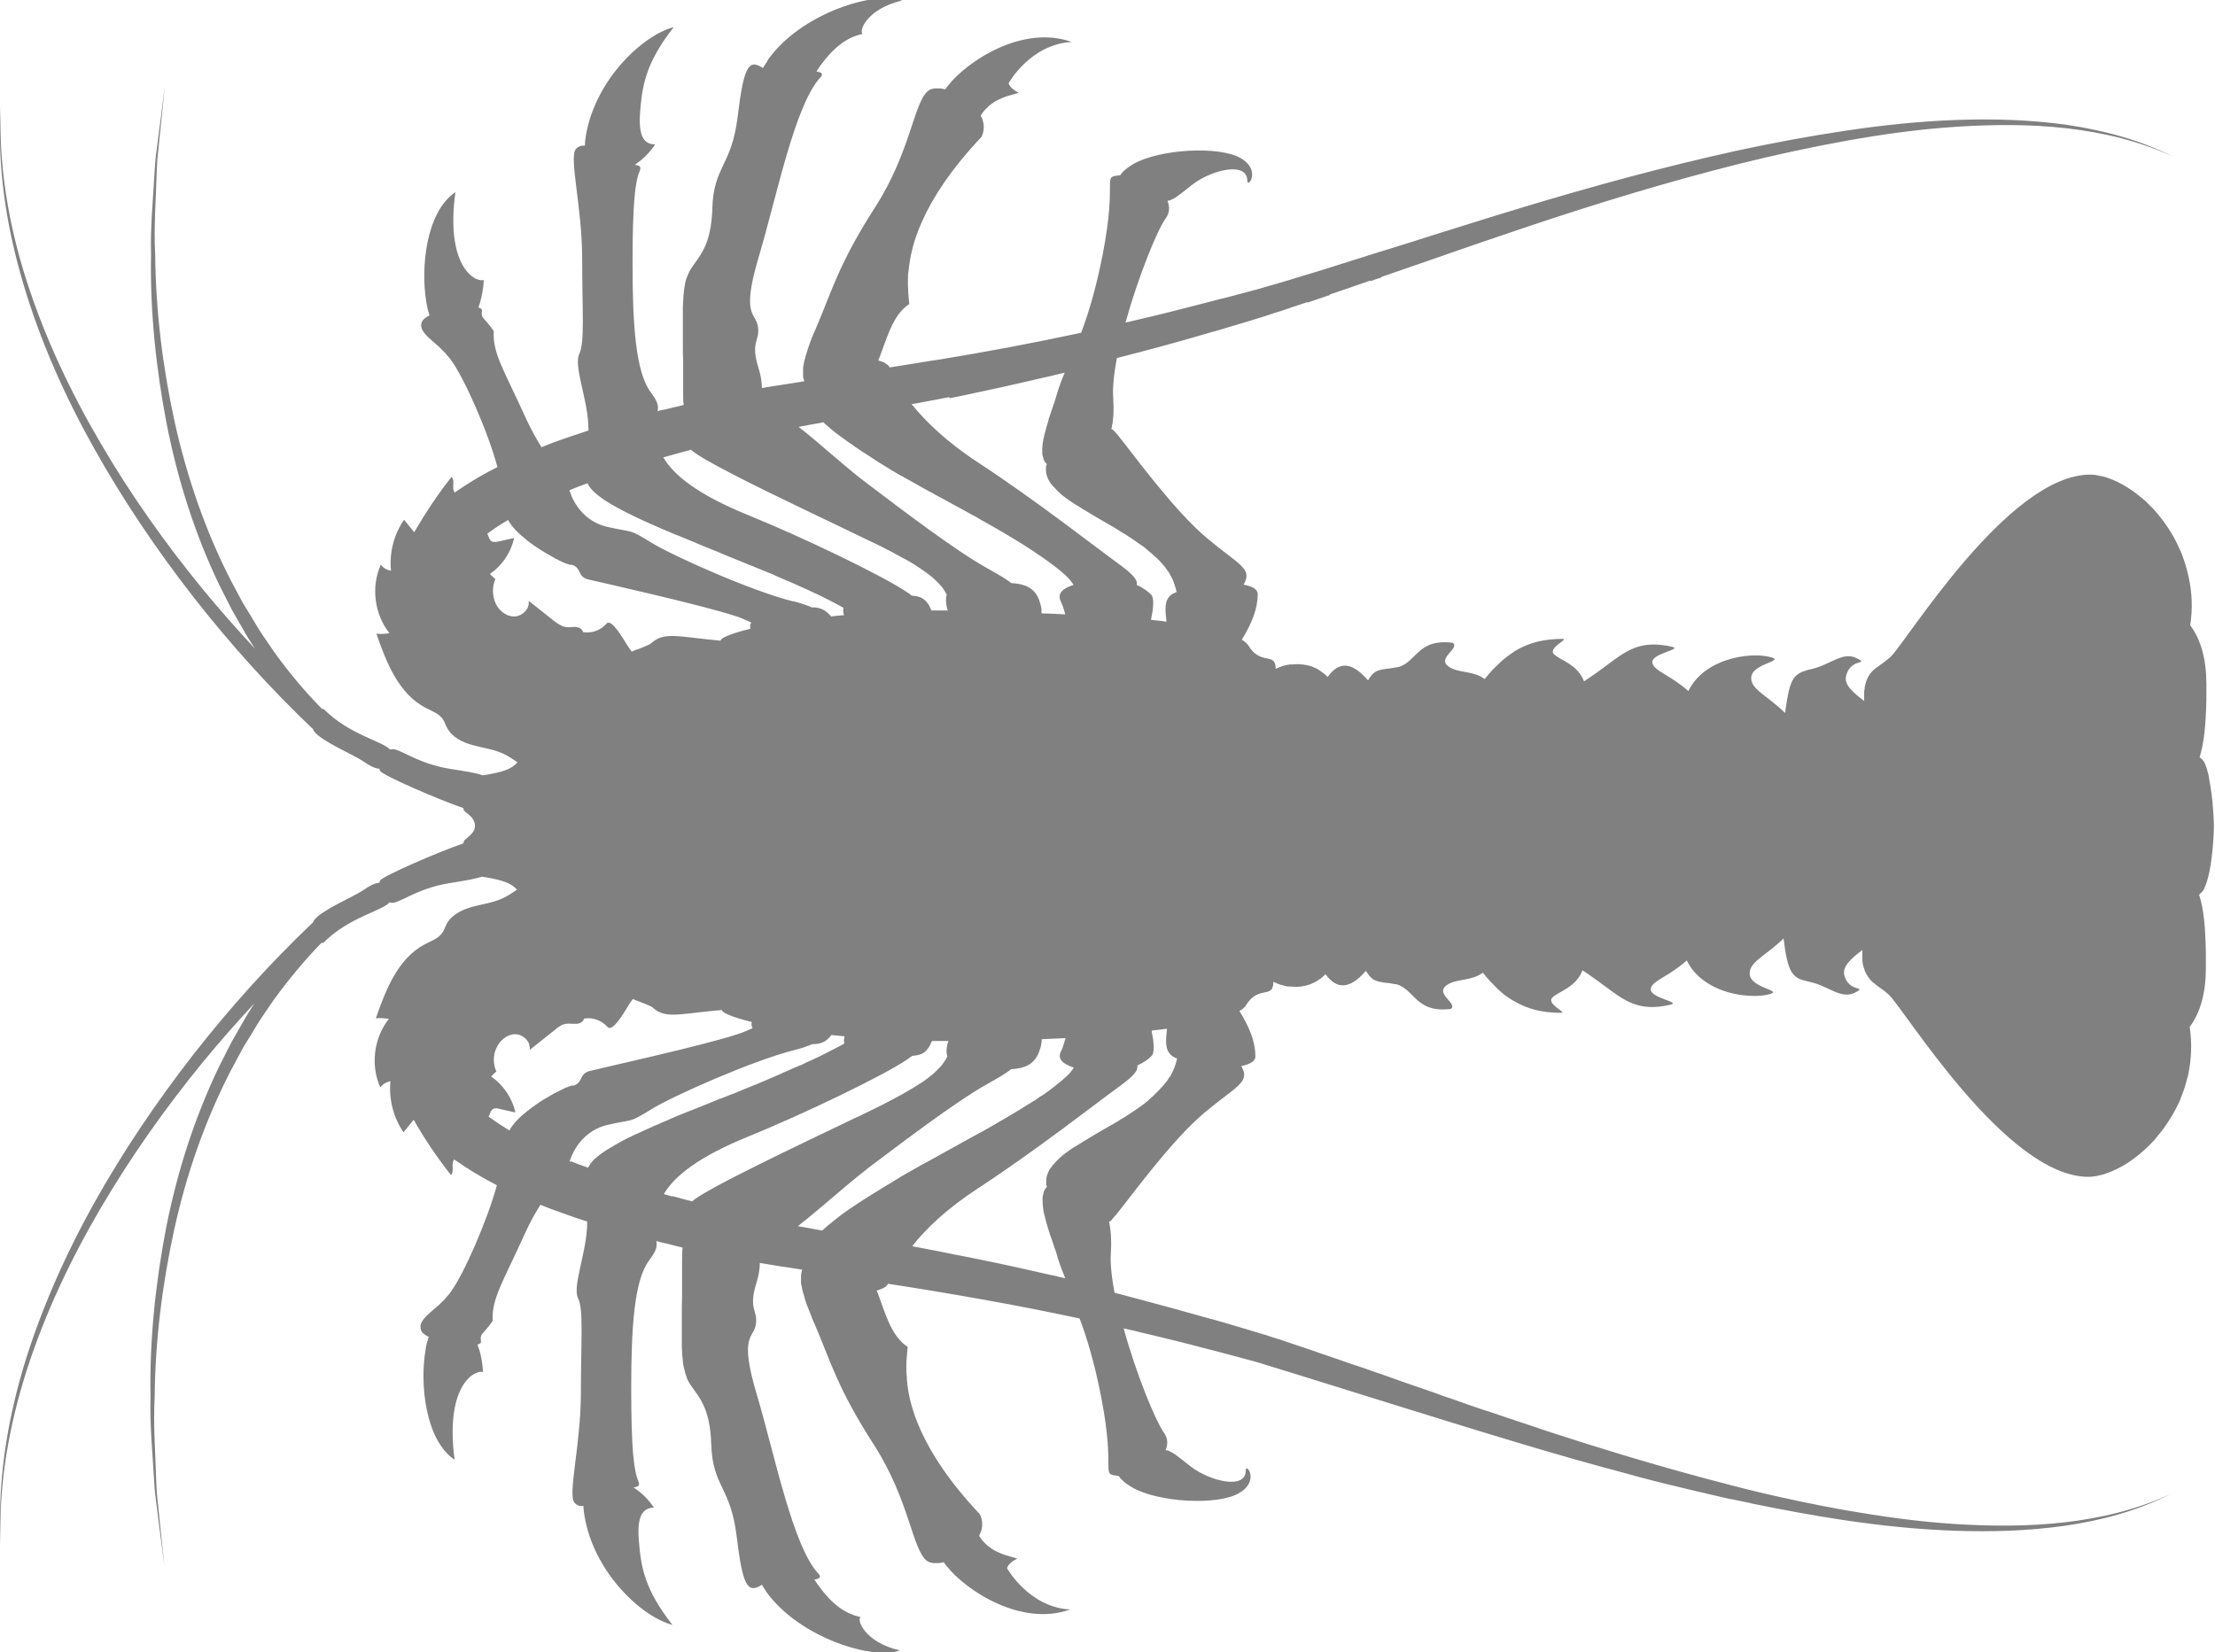 <?xml version="1.0" encoding="UTF-8"?>
<svg id="Layer_2" data-name="Layer 2" xmlns="http://www.w3.org/2000/svg" viewBox="0 0 84.92 63.35">
  <defs>
    <style>
      .cls-1 {
        fill: #808080;
      }
    </style>
  </defs>
  <g id="Layer_1-2" data-name="Layer 1">
    <path class="cls-1" d="M29.41,2.35s0,0,0,0c0,0,0,0,0,.01-.06,.08-.11,.17-.16,.25-.56-.38-.74-.02-.97,1.87-.23,1.89-.92,1.89-.97,3.5,0,.08,0,.15-.01,.22t0,0c-.09,1.41-.59,1.69-.88,2.23-.01,.03-.02,.06-.04,.09,0,0,0,0,0,0,0,.02-.02,.05-.03,.07-.02,.04-.03,.09-.05,.13-.01,.04-.02,.09-.03,.13-.01,.05-.02,.11-.03,.17,0,.05-.02,.1-.02,.16,0,.06-.02,.13-.02,.19,0,.06,0,.12-.01,.18,0,.07-.01,.15-.01,.22,0,.06,0,.13,0,.2,0,.08,0,.16,0,.25,0,.07,0,.15,0,.23,0,.09,0,.17,0,.27,0,.09,0,.19,0,.29,0,.08,0,.16,0,.25,0,.19,0,.38,.01,.58,0,.09,0,.19,0,.29h0c0,.15,0,.29,0,.43,0,.04,0,.08,0,.11,0,.02,0,.04,0,.06,0,.09,0,.17,0,.26,0,0,0,.01,0,.02,0,.18,0,.36,.02,.52-.12,.03-.25,.06-.37,.09-.11,.03-.23,.05-.34,.08h0s-.1,.02-.15,.03c-.05,.01-.09,.02-.14,.04,.04-.2,.02-.35-.27-.74-.57-.77-.69-2.6-.69-4.91s.1-3.15,.27-3.55c.08-.19,0-.22-.18-.25,.07-.05,.13-.1,.2-.15,0,0,0,0,0,0h0c.25-.2,.42-.4,.58-.63-.35-.01-.66-.19-.58-1.23,.08-1.03,.21-1.89,1.29-3.27-1.23,.32-3.13,2.13-3.4,4.38,0,0,0,0,0,0,0,0,0,.02,0,.02,0,.05,0,.1-.01,.15-.13-.02-.24,.02-.34,.12-.28,.31,.24,2.22,.24,4.23s.1,3.19-.11,3.63c-.22,.43,.28,1.65,.34,2.64,0,.06,0,.13,.01,.2,0,.03,0,.07,0,.1-.46,.15-.91,.3-1.37,.47-.15,.06-.29,.11-.43,.17-.19-.31-.39-.66-.58-1.07-.87-1.92-1.3-2.53-1.25-3.38-.36-.54-.5-.46-.45-.79,0-.06-.05-.09-.14-.12,.01-.03,.02-.06,.03-.09,.02-.05,.04-.1,.05-.16,0,0,0,0,0,0,.06-.22,.11-.49,.13-.8-.41,.09-1.47-.63-1.09-3.37-1.14,.76-1.33,2.93-1.12,4.18h0s0,.05,.01,.07c.01,.07,.03,.14,.04,.2,0,.03,.01,.05,.02,.08,.02,.06,.03,.11,.05,.16,0,0,0,.02,.01,.03-.13,.07-.23,.14-.28,.22-.04,.07-.05,.14-.04,.21h0s0,0,0,0c.03,.24,.32,.46,.65,.75,.03,.03,.06,.05,.08,.08,.02,.02,.04,.04,.06,.06,.05,.05,.1,.1,.15,.15,.01,.01,.02,.03,.03,.04,.05,.06,.11,.12,.16,.19,.52,.7,1.44,2.8,1.79,4.12-.22,.11-.43,.23-.65,.35,0,0,0,0,0,0h0c-.33,.19-.66,.4-.99,.63-.02-.04-.04-.09-.05-.14-.02-.16,.05-.35-.07-.46-.53,.67-1,1.38-1.43,2.12-.13-.16-.26-.32-.39-.48-.39,.57-.57,1.27-.5,1.96-.15-.03-.3-.11-.39-.24-.38,.85-.25,1.9,.33,2.63-.16,.03-.33,.04-.5,.02,.38,1.1,.85,2.3,1.88,2.84,.25,.13,.54,.23,.68,.46,.06,.09,.09,.2,.14,.29,.18,.37,.58,.57,.98,.68,.39,.11,.81,.16,1.18,.33,.19,.09,.37,.21,.55,.33-.21,.25-.53,.38-1.32,.5,0,0-.01,0-.02,0-.24-.09-.64-.15-1.27-.25-1.33-.22-1.97-.85-2.25-.74,0,0-.01,0-.02,.01,0,0-.01-.02-.02-.02-.3-.31-1.56-.57-2.51-1.52-.02-.02-.05-.03-.08-.02-.67-.68-1.28-1.41-1.84-2.19l-.45-.66c-.15-.22-.28-.45-.42-.68-.13-.23-.29-.45-.41-.69l-.38-.71c-.98-1.91-1.68-3.96-2.15-6.06-.46-2.1-.73-4.26-.75-6.42-.06-1.08,.03-2.16,.06-3.24l.02-.41c.01-.13,.29-2.83,.29-2.83l-.31,2.42c-.02,.13-.04,.27-.05,.4l-.03,.41c-.06,1.08-.17,2.16-.14,3.25-.04,2.17,.19,4.34,.6,6.48,.42,2.13,1.08,4.23,2.03,6.2l.37,.73c.12,.25,.27,.48,.4,.72,.14,.24,.27,.48,.42,.71l.17,.26c-.69-.74-1.36-1.5-2.01-2.29-1.44-1.76-2.76-3.62-3.91-5.59-1.15-1.96-2.13-4.03-2.83-6.2C.34,8.66-.06,6.38,.03,4.09c-.15,2.28,.21,4.58,.86,6.78,.65,2.2,1.59,4.31,2.71,6.31,1.12,2,2.41,3.91,3.82,5.72,1.4,1.79,2.93,3.49,4.58,5.06,.01,.03,.02,.05,.04,.08,.28,.39,1.52,.9,1.88,1.15,.23,.16,.44,.28,.63,.29,0,.03,.01,.06,.02,.08,.09,.17,2.26,1.11,3.2,1.43,0,.01,0,.02,0,.03,0,0,0,0,0,.01,0,.01,0,.03,.02,.04,0,0,0,.01,0,.01,.01,.01,.02,.03,.04,.04,.08,.08,.22,.16,.3,.29,0,0,0,0,0,0,.04,.07,.08,.15,.08,.25s-.03,.18-.08,.25h0c-.09,.13-.22,.22-.3,.29-.01,.01-.03,.03-.04,.04,0,0,0,.01,0,.02,0,.01-.01,.03-.02,.04,0,0,0,0,0,.01,0,.01,0,.02,0,.03-.94,.32-3.11,1.26-3.2,1.43-.01,.02-.02,.05-.02,.08-.19,.01-.4,.13-.63,.29-.36,.25-1.6,.76-1.88,1.15-.02,.02-.02,.05-.04,.08-1.65,1.57-3.18,3.27-4.58,5.06-1.41,1.81-2.7,3.72-3.82,5.72-1.11,2-2.05,4.11-2.71,6.31C.24,54.67-.11,56.97,.03,59.26c-.1-2.29,.31-4.57,1-6.73,.7-2.17,1.68-4.24,2.83-6.2,1.15-1.96,2.47-3.83,3.91-5.59,.64-.78,1.3-1.53,1.98-2.26l-.15,.24c-.15,.23-.28,.47-.42,.71-.13,.24-.28,.47-.4,.72l-.37,.73c-.95,1.97-1.62,4.07-2.04,6.2-.41,2.14-.64,4.31-.6,6.48-.03,1.09,.08,2.17,.14,3.25l.03,.41c.01,.13,.36,2.82,.36,2.82l-.25-2.42c-.01-.13-.03-.27-.04-.4l-.02-.41c-.03-1.08-.12-2.16-.06-3.24,.02-2.16,.29-4.32,.75-6.42,.46-2.1,1.17-4.15,2.15-6.06l.38-.71c.12-.24,.27-.46,.41-.69,.14-.23,.27-.46,.42-.68l.45-.66c.56-.77,1.17-1.51,1.83-2.19,.03,0,.07,0,.09-.02,.95-.95,2.22-1.21,2.51-1.52,0,0,.01-.02,.02-.02,0,0,.01,0,.02,.01,.28,.11,.92-.52,2.25-.74,.63-.1,1.02-.17,1.27-.25,0,0,.01,0,.02,0,.79,.13,1.11,.25,1.32,.5-.18,.12-.36,.24-.55,.33-.37,.17-.79,.22-1.18,.33-.39,.11-.8,.31-.98,.68-.05,.1-.08,.2-.14,.29-.15,.24-.44,.33-.68,.46-1.03,.54-1.5,1.74-1.88,2.84,.17-.02,.33,0,.5,.02-.58,.73-.71,1.78-.33,2.63,.1-.13,.24-.21,.39-.24-.07,.68,.11,1.39,.5,1.96,.13-.16,.26-.32,.39-.48,.42,.74,.9,1.45,1.43,2.12,.11-.11,.04-.3,.07-.46,0-.05,.03-.1,.05-.14,.54,.38,1.09,.71,1.64,.99-.36,1.33-1.27,3.43-1.79,4.12-.05,.07-.1,.13-.16,.19-.01,.01-.02,.03-.03,.04-.05,.05-.1,.11-.15,.15-.02,.02-.04,.04-.06,.06-.03,.03-.06,.06-.09,.08-.33,.29-.62,.51-.65,.75h0c0,.07,0,.13,.04,.21,.04,.08,.15,.15,.28,.22,0,0,0,.02-.01,.02-.02,.05-.03,.11-.05,.16,0,.03-.02,.05-.02,.08-.02,.06-.03,.13-.04,.2,0,.03-.01,.05-.01,.07,0,0,0,0,0,0-.21,1.24-.02,3.41,1.12,4.18-.37-2.74,.69-3.45,1.09-3.37-.02-.32-.07-.58-.13-.8,0,0,0,0,0,0-.02-.06-.04-.11-.06-.17,0-.03-.02-.06-.03-.08,.09-.02,.15-.06,.14-.12-.05-.33,.09-.26,.45-.79-.05-.84,.38-1.46,1.25-3.38,.19-.42,.39-.77,.58-1.07,.15,.06,.29,.12,.43,.17,.31,.11,.62,.22,.92,.33h0s0,0,0,0c.14,.05,.29,.09,.44,.14,0,.03,0,.07,0,.1,0,.07,0,.13-.01,.2-.06,1-.55,2.21-.34,2.64,.22,.43,.11,1.62,.11,3.63s-.52,3.92-.24,4.22c.1,.11,.21,.14,.34,.12,0,.05,0,.1,.01,.16,0,0,0,.02,0,.02,0,0,0,0,0,0,.27,2.25,2.17,4.06,3.4,4.38-1.08-1.38-1.21-2.23-1.29-3.27-.08-1.03,.23-1.21,.58-1.23-.2-.29-.42-.53-.78-.77,.18-.03,.26-.06,.18-.25-.17-.4-.27-1.24-.27-3.55s.11-4.15,.69-4.91c.29-.39,.31-.54,.27-.74,.05,.01,.09,.02,.14,.04,.18,.04,.36,.08,.54,.13h0s.1,.02,.15,.04h0c.06,.01,.12,.03,.18,.04-.02,.16-.02,.34-.02,.52,0,0,0,.01,0,.02,0,.09,0,.17,0,.26,0,.02,0,.04,0,.06,0,.04,0,.08,0,.12,0,.14,0,.27,0,.41h0c0,.11,0,.2,0,.29,0,.2,0,.4-.01,.58,0,.09,0,.17,0,.25,0,.1,0,.2,0,.29,0,.09,0,.18,0,.27,0,.08,0,.16,0,.23,0,.09,0,.17,0,.25,0,.07,0,.14,0,.2,0,.08,0,.15,.01,.22,0,.06,0,.12,.01,.18,0,.07,.02,.13,.02,.2,0,.05,.01,.11,.02,.16,.01,.06,.02,.11,.04,.17,.01,.04,.02,.09,.03,.13,.01,.05,.03,.09,.05,.14,0,.02,.02,.05,.02,.07,0,0,0,0,0,0,.01,.03,.02,.06,.04,.09,.29,.53,.79,.82,.88,2.23t0,0c0,.07,0,.15,.01,.22,.05,1.61,.74,1.61,.97,3.5,.23,1.89,.41,2.24,.97,1.87,.05,.09,.1,.17,.16,.25,0,0,0,0,0,.01,0,0,0,0,0,0,1.29,1.8,4.13,2.64,5.13,2.26-1.38-.32-1.67-1.21-1.5-1.28-.66-.13-1.17-.58-1.63-1.22h0c-.05-.07-.1-.15-.15-.22,.18-.02,.27-.08,.18-.2-1-1.02-1.7-4.6-2.39-6.91-.69-2.31-.11-2.12-.03-2.68,.08-.56-.3-.56,.02-1.58,.09-.29,.13-.54,.13-.77,.12,.02,.24,.04,.36,.06,.1,.02,.2,.03,.3,.05,0,0,0,0,0,0,.11,.02,.22,.04,.34,.05,0,0,0,0,0,0,.21,.03,.42,.07,.63,.1-.03,.07-.04,.14-.05,.22,0,0,0,0,0,0,0,.02,0,.04,0,.06,0,.04,0,.07,0,.11,0,.03,0,.06,0,.09,0,.04,0,.08,.02,.12,0,.03,.01,.06,.02,.1,0,.05,.02,.09,.03,.14,0,.03,.02,.06,.03,.1,.01,.05,.03,.1,.04,.15,.01,.03,.02,.07,.03,.1,.02,.05,.03,.1,.05,.15,.01,.03,.03,.07,.04,.1,.02,.05,.04,.1,.06,.15,.02,.04,.03,.08,.05,.13,.02,.04,.04,.09,.05,.13,.03,.08,.07,.17,.11,.25,.59,1.38,.87,2.45,2.25,4.59,1.38,2.14,1.48,4.03,2.04,4.47,.03,.02,.07,.04,.11,.06,.01,0,.03,0,.04,.01,.03,0,.06,.02,.1,.02,.02,0,.03,0,.05,0,.04,0,.08,0,.12,0,.01,0,.03,0,.04,0,.06,0,.11-.02,.17-.03,0,0,.01,0,.02,0h0s.07,.1,.11,.14h0c.72,.92,2.85,2.35,4.74,1.67-1.58-.08-2.42-1.58-2.42-1.58,0,0,.02-.19,.39-.37-.31-.11-.89-.18-1.32-.68-.05-.06-.1-.12-.14-.19,.01-.02,.02-.05,.03-.08,0-.02,.02-.04,.03-.06,0,0,0,0,0,0,.08-.22,.08-.45-.03-.69-1.17-1.24-1.86-2.31-2.27-3.22-.35-.77-.49-1.42-.53-1.94h0c0-.1-.01-.2-.02-.3h0c0-.1,0-.19,0-.27,0,0,0,0,0,0,0-.08,0-.16,.01-.23h0c.01-.18,.03-.34,.04-.46-.67-.43-.88-1.39-1.19-2.17,0,0,.02,0,.02,0,.04,0,.07-.02,.1-.03,.03-.01,.07-.02,.09-.03,.03-.02,.06-.04,.09-.05,.02-.01,.04-.02,.06-.04,.03-.03,.06-.07,.08-.1,2.46,.38,4.91,.81,7.34,1.33,.28,.74,.57,1.69,.83,3.02,.58,3-.07,2.93,.67,3.02,.07,.11,.2,.24,.42,.38,0,0,0,0,0,0h0s.05,.03,.08,.05c1.01,.59,3.29,.71,4.11,.23,.82-.47,.26-1.19,.26-.87,0,.75-1.35,.41-2.08-.13-.39-.3-.57-.46-.73-.55h0s-.01,0-.02-.01c-.02-.01-.05-.03-.07-.04-.01,0-.03-.01-.04-.02-.02,0-.04-.02-.07-.02-.02,0-.04,0-.06-.01,.09-.22,.09-.45-.06-.66-.33-.46-1.07-2.26-1.55-4.01,.23,.05,.45,.1,.68,.16h0c.18,.04,.37,.09,.55,.13,.6,.15,1.2,.29,1.79,.45,.68,.17,1.36,.36,2.04,.54,.01,0,.04,.01,.06,.02h0s.03,0,.04,.01c1.05,.31,7.41,2.32,10.04,3.1,.28,.08,.56,.17,.84,.25,0,0,0,0,0,0,0,0,0,0,0,0,.81,.24,1.62,.47,2.43,.69,0,0,0,0,0,0,.05,.01,.11,.03,.16,.04,0,0,0,0,0,0,.32,.09,.63,.17,.95,.26,0,0,0,0,0,0,.06,.02,.12,.03,.18,.05,0,0,0,0,0,0,.38,.1,.76,.2,1.14,.29,0,0,0,0,0,0,.06,.01,.11,.03,.17,.04,0,0,0,0,0,0,.39,.1,.78,.19,1.17,.28,0,0,0,0,0,0,.03,0,.05,.01,.08,.02,0,0,0,0,0,0,.32,.07,.64,.15,.95,.22,0,0,0,0,0,0,0,0,.02,0,.04,0,.03,0,.06,.01,.09,.02,.19,.04,.39,.08,.58,.12,.03,0,.05,.01,.07,.02h0c1.17,.24,2.35,.46,3.54,.64,1.41,.21,2.82,.36,4.24,.41,1.42,.05,2.85,.01,4.25-.19,1.4-.2,2.79-.57,4.06-1.22-1.28,.6-2.68,.93-4.08,1.09-1.4,.16-2.82,.15-4.22,.06-1.41-.09-2.81-.29-4.19-.53-1.11-.2-2.21-.43-3.31-.69h0c-.2-.05-.75-.18-1.11-.28-1.2-.31-2.39-.64-3.57-.99-.12-.04-.25-.07-.37-.11-.21-.06-.41-.13-.62-.19-.63-.19-1.26-.39-1.88-.59-.35-.11-.71-.23-1.06-.35-.55-.18-1.4-.47-1.73-.58h0c-.06-.02-.13-.04-.19-.06-.39-.13-.77-.26-1.15-.4h0c-.07-.02-.14-.05-.21-.07h0c-.15-.05-.3-.1-.45-.16-.18-.06-.36-.13-.54-.19h0c-.23-.08-.47-.16-.7-.24-.25-.09-.5-.18-.76-.27h0c-.13-.04-.25-.09-.38-.13-.12-.04-.24-.09-.37-.13-.05-.02-.1-.04-.15-.05h0c-.11-.04-.22-.08-.33-.11h0c-.37-.13-.74-.26-1.1-.38h0s-.1-.03-.15-.05h0s-.09-.03-.13-.05c-.34-.11-.67-.23-1.01-.34,0,0,0,0,0,0-.13-.04-.26-.09-.39-.13,0,0,0,0,0,0-.07-.02-.22-.07-.38-.12-.08-.03-.17-.06-.25-.08-.61-.18-1.21-.37-1.82-.54-.06-.02-.12-.04-.19-.05h0s-.03,0-.04-.01c-.08-.02-.16-.05-.25-.07h0c-.39-.11-.78-.22-1.18-.33h0c-.52-.14-1.04-.28-1.56-.42-.16-.04-.35-.09-.53-.14-.05-.01-.09-.02-.14-.04-.11-.59-.17-1.12-.14-1.54,.03-.47,0-.86-.07-1.18,.05-.02,.09-.04,.11-.08,.02-.03,.05-.06,.08-.1,0,0,.01-.01,.02-.02,.01-.01,.02-.03,.04-.04,0,0,0,0,0,0,.57-.7,2.14-2.88,3.42-3.95,1.21-1.01,1.74-1.15,1.42-1.74,0,0,0,0,0,0,0-.01-.01-.02-.02-.04,.32-.06,.54-.18,.54-.36,0-.61-.25-1.16-.61-1.75,.12-.07,.2-.14,.25-.22,.48-.79,1.05-.22,1.05-.9,.03,.02,.07,.03,.11,.05,0,0,0,0,0,0,.06,.03,.13,.05,.19,.07h0c.08,.02,.16,.04,.24,.06,.03,0,.06,0,.09,0,.06,0,.11,.01,.17,.01,.04,0,.07,0,.11,0,.05,0,.1,0,.15-.01,.03,0,.07-.01,.1-.02,.05,0,.1-.02,.14-.03,.03,0,.06-.02,.1-.03,.05-.02,.09-.04,.14-.06,.03-.01,.06-.03,.08-.04,.05-.03,.09-.06,.14-.09,.02-.01,.04-.03,.06-.04,.06-.05,.12-.1,.18-.16h0s0,0,0,0c.42,.57,.9,.61,1.55-.13,.03,.05,.05,.09,.08,.12,0,.01,.02,.03,.03,.04,0,.01,.02,.03,.03,.04,0,0,0,0,0,0,.14,.17,.28,.21,.61,.26h0s.04,0,.05,0c.09,.01,.19,.03,.31,.05,.06,0,.11,.02,.16,.04,.01,0,.03,.01,.04,.02,.04,.02,.08,.04,.11,.06,0,0,.02,.01,.03,.02,.09,.06,.17,.13,.25,.21,.32,.32,.64,.72,1.56,.6,.27-.22-.65-.58-.15-.92,.37-.25,.94-.14,1.37-.47t0,0c.1,.13,.2,.24,.3,.35,0,0,0,0,0,0,0,0,.01,.01,.02,.02,.03,.03,.06,.06,.09,.09,.07,.08,.15,.15,.22,.22,.03,.03,.06,.05,.09,.08,.09,.08,.18,.15,.28,.21,.04,.02,.07,.05,.11,.07,.02,.01,.04,.03,.07,.04,0,0,0,0,0,0,.55,.33,1.13,.46,1.82,.46,.26,0-.59-.34-.33-.59,.24-.23,.91-.39,1.15-1.04,0,0,0,0,0,0,.14,.09,.26,.17,.38,.26h0c.15,.11,.3,.21,.43,.31,.82,.61,1.35,1.03,2.56,.75,.44-.11-.82-.25-.75-.62,.06-.31,.68-.45,1.38-1.08,.15,.32,.38,.57,.65,.77,0,0,0,0,0,0,.12,.09,.24,.16,.37,.23,0,0,0,0,0,0h0c.71,.36,1.55,.42,2.05,.32,.79-.17-.66-.22-.66-.82,0-.45,.58-.65,1.3-1.34h0c.08,.65,.16,1.02,.29,1.25h0s0,0,0,0c.09,.16,.21,.26,.37,.32,0,0,0,0,.01,0,.05,.02,.1,.04,.16,.05,0,0,0,0,0,0h0c.06,.02,.13,.03,.2,.05,.69,.15,1.17,.67,1.7,.41,.52-.27-.23,.01-.4-.67-.08-.34,.25-.63,.69-.97h0c0,.07,0,.14,0,.2,0,.04,0,.08,0,.12,0,.02,0,.04,0,.06,0,.05,.01,.1,.02,.14,0,0,0,0,0,.01,0,.05,.02,.09,.03,.13,0,0,0,0,0,0h0c.03,.11,.07,.21,.12,.29,0,0,.01,.02,.02,.03,.02,.03,.04,.07,.07,.1,0,0,0,.01,.01,.02,.03,.04,.06,.07,.09,.1,0,0,0,0,0,0,.03,.03,.06,.06,.1,.08,0,0,.01,.01,.02,.02,.08,.07,.17,.13,.27,.2,.03,.02,.05,.04,.08,.06,.02,.01,.03,.02,.05,.04,.04,.04,.09,.07,.13,.11,.58,.52,4.49,6.99,7.66,6.99,.09,0,.19-.01,.29-.03,.03,0,.06-.01,.09-.02,.07-.01,.14-.03,.21-.05,.04-.01,.07-.02,.11-.04,.07-.02,.14-.05,.21-.08,.04-.02,.07-.03,.11-.05,.1-.04,.19-.1,.29-.15,.02-.01,.04-.02,.06-.03,.1-.06,.2-.13,.3-.2,.04-.03,.08-.06,.12-.09,.07-.05,.13-.1,.2-.16,.05-.04,.09-.08,.14-.12,.06-.05,.12-.11,.18-.17,.04-.04,.09-.09,.13-.13,.07-.07,.13-.14,.19-.22,.06-.07,.11-.14,.17-.21,.06-.08,.12-.16,.18-.25,.04-.06,.08-.12,.12-.18,.04-.07,.09-.14,.13-.21,.04-.07,.07-.14,.11-.2,.04-.07,.07-.15,.11-.22,.03-.07,.07-.14,.09-.22,.04-.09,.07-.18,.1-.26,.04-.1,.07-.21,.1-.32,.03-.1,.05-.19,.08-.29,0,0,0,0,0,0,.12-.58,.16-1.2,.06-1.85,0,0,0,0,0,0,.41-.54,.62-1.31,.62-2.25,0-.18,0-.34,0-.51,0-.03,0-.06,0-.09-.02-.98-.08-1.69-.26-2.22,.02-.01,.03-.02,.04-.04,.02-.01,.03-.03,.05-.04,.04-.04,.08-.09,.1-.14,.36-.74,.38-2.42,.38-2.42,0,0-.02-1.02-.19-1.83,0-.01,0-.03,0-.04-.02-.1-.05-.19-.07-.27,0-.01,0-.03-.01-.04-.03-.09-.06-.17-.09-.24-.04-.08-.11-.15-.19-.21,.17-.54,.24-1.25,.26-2.22,0-.01,0-.03,0-.04,0-.02,0-.05,0-.07,0-.15,0-.31,0-.48,0-.94-.21-1.71-.62-2.25,0,0,0,0,0,0,.1-.65,.07-1.27-.06-1.85,0,0,0,0,0,0-.02-.1-.05-.19-.07-.29-.03-.11-.06-.22-.1-.33-.03-.09-.06-.17-.09-.26-.03-.07-.06-.15-.1-.22-.03-.07-.07-.15-.1-.22-.04-.07-.07-.14-.11-.21-.04-.07-.08-.14-.12-.2-.04-.06-.08-.13-.12-.19-.06-.08-.11-.16-.17-.24-.06-.08-.12-.15-.18-.23-.06-.07-.12-.14-.18-.21-.05-.05-.09-.09-.14-.14-.06-.06-.11-.11-.17-.17-.05-.04-.09-.08-.14-.12-.06-.05-.13-.1-.19-.15-.04-.03-.08-.07-.13-.1-.1-.07-.19-.13-.29-.19-.02-.01-.05-.03-.07-.04-.09-.06-.19-.1-.28-.15-.04-.02-.07-.03-.11-.05-.07-.03-.14-.06-.21-.08-.04-.01-.07-.03-.11-.04-.07-.02-.14-.04-.21-.05-.03,0-.06-.01-.09-.02-.1-.02-.19-.03-.29-.03-3.17,0-7.08,6.47-7.66,6.99-.05,.04-.09,.08-.13,.11-.01,.01-.02,.02-.04,.03-.03,.03-.07,.05-.1,.08,0,0-.02,.01-.03,.02-.02,.02-.05,.04-.07,.05-.01,0-.02,.02-.04,.03,0,0,0,0-.01,.01-.03,.03-.07,.05-.1,.07,0,0-.02,.02-.03,.02-.03,.02-.06,.05-.09,.08,0,0-.01,0-.02,.01-.03,.03-.06,.06-.09,.1,0,0-.01,.01-.02,.02-.02,.03-.04,.06-.06,.09,0,0-.01,.02-.02,.03-.02,.04-.04,.08-.06,.13,0,0,0,0,0,0h0s-.04,.1-.05,.16h0s0,0,0,0c-.01,.04-.02,.08-.03,.13,0,0,0,.01,0,.02,0,.04-.01,.09-.02,.13,0,.02,0,.04,0,.06,0,.04,0,.07,0,.11,0,.06,0,.13,0,.2-.45-.34-.78-.63-.69-.97,.17-.69,.92-.41,.4-.67-.52-.27-1.01,.25-1.7,.41-.15,.03-.27,.07-.38,.11,0,0,0,0,0,0-.16,.07-.28,.16-.37,.32,0,0,0,0,0,0h0c-.12,.22-.2,.58-.28,1.17h0s0,.06-.01,.09h0c-.71-.69-1.3-.89-1.3-1.34,0-.59,1.45-.65,.66-.82-.79-.17-2.47,.09-3.07,1.32h0c-.7-.62-1.32-.77-1.38-1.08-.07-.37,1.19-.51,.75-.62-1.21-.27-1.74,.14-2.55,.75-.14,.1-.28,.21-.44,.32h0c-.12,.08-.25,.17-.38,.26,0,0,0,0,0,0-.24-.65-.91-.81-1.15-1.04-.25-.25,.59-.59,.33-.59-.69,0-1.27,.13-1.82,.46,0,0,0,0,0,0-.02,.01-.05,.03-.07,.05-.03,.02-.07,.04-.1,.07-.09,.06-.19,.13-.28,.21-.03,.03-.06,.05-.09,.08-.07,.07-.15,.14-.22,.21-.03,.03-.06,.06-.09,.09,0,0-.01,.01-.02,.02,0,0,0,0,0,0-.1,.11-.2,.22-.3,.35-.43-.33-1-.22-1.37-.47-.49-.34,.43-.69,.15-.92-.92-.12-1.23,.27-1.56,.59h0c-.08,.08-.16,.15-.25,.21,0,0-.02,.01-.03,.02-.03,.02-.07,.04-.11,.06-.01,0-.03,.01-.04,.02-.05,.02-.1,.03-.16,.04-.12,.02-.22,.03-.31,.05-.02,0-.04,0-.05,0h0c-.42,.06-.54,.11-.74,.45h0s0,0,0,0c0,0,0,0,0,0-.65-.75-1.13-.71-1.55-.13,0,0,0,0,0,0h0c-.05-.06-.11-.11-.18-.16-.02-.02-.04-.03-.07-.05-.04-.03-.09-.06-.13-.09-.03-.02-.06-.03-.09-.04-.04-.02-.09-.04-.13-.06-.03-.01-.07-.02-.1-.03-.05-.01-.09-.02-.14-.03-.04,0-.07-.01-.11-.02-.05,0-.1,0-.14-.01-.04,0-.07,0-.11,0-.05,0-.11,0-.16,.01-.03,0-.06,0-.09,0-.08,.01-.16,.03-.24,.05,0,0,0,0,0,0-.07,.02-.13,.05-.19,.07,0,0,0,0,0,0-.04,.01-.07,.03-.11,.05,0-.67-.58-.11-1.05-.9-.05-.07-.13-.15-.25-.22,.19-.31,.34-.6,.45-.9,0,0,0,0,0,0h0c.1-.28,.16-.56,.16-.85,0-.19-.22-.3-.54-.36,0-.01,.01-.02,.02-.04,0,0,0,0,0,0,.32-.59-.22-.73-1.42-1.74-1.28-1.07-2.85-3.25-3.42-3.95h0c-.06-.07-.1-.12-.14-.16-.03-.03-.07-.06-.11-.08,.08-.32,.1-.71,.07-1.18-.03-.42,.03-.95,.14-1.54,1.22-.31,2.44-.64,3.65-1,.05-.01,.1-.03,.15-.04h0c.16-.05,.32-.09,.47-.14h0c.47-.14,.95-.28,1.42-.43,.07-.02,.2-.07,.39-.13,0,0,0,0,0,0,.07-.02,.13-.04,.2-.06,0,0,0,0,0,0,.27-.09,.61-.21,1.01-.34,0,0,.02,0,.03,.01,.14-.05,.27-.09,.41-.14,.15-.05,.29-.1,.44-.15,0,0,0-.02,0-.02,.48-.16,1-.34,1.54-.53,0,0,.01,.01,.02,.02,.14-.05,.27-.1,.41-.14,0,0,0-.01,0-.02,.78-.27,1.59-.55,2.37-.82,0,0,0,0,0,0,.18-.06,.36-.13,.54-.19,0,0,0,0,0,0,1.05-.36,2.01-.69,2.7-.92,2.68-.9,5.38-1.72,8.12-2.41,1.37-.34,2.75-.64,4.14-.89,1.39-.25,2.79-.44,4.19-.53,1.41-.09,2.82-.1,4.22,.06,1.4,.16,2.79,.49,4.08,1.09-1.26-.64-2.65-1.01-4.06-1.22-1.41-.2-2.83-.24-4.25-.19-1.42,.05-2.84,.2-4.24,.41-1.41,.21-2.8,.47-4.19,.77-2.77,.61-5.52,1.36-8.23,2.18-.9,.27-1.79,.55-2.68,.83h0c-.14,.04-.28,.09-.42,.13-.36,.11-.72,.23-1.07,.34h0c-.3,.09-.6,.19-.9,.28-.17,.05-.34,.11-.52,.16h0c-.32,.1-.64,.2-.95,.3-.18,.06-.36,.11-.54,.17,0,0,0,0,0,0-.34,.11-.69,.22-1.03,.32-.67,.21-1.35,.41-2.02,.6-.41,.11-.83,.22-1.24,.33h0s-.07,.02-.12,.03c0,0-.01,0-.02,0-.37,.1-1.12,.29-1.31,.34-.45,.12-.91,.23-1.36,.34h0c-.3,.07-.59,.14-.89,.21h0s-.09,.02-.13,.03c.49-1.76,1.22-3.56,1.55-4.01,.15-.21,.15-.44,.06-.66,0,0,0,0,0,0,.02,0,.04,0,.05-.01,.02,0,.04-.01,.07-.02,.01,0,.03,0,.04-.02,.02,0,.04-.02,.06-.03,0,0,.02,0,.03-.01h0c.16-.09,.34-.25,.73-.55,.73-.55,2.08-.88,2.08-.13,0,.31,.56-.4-.26-.87-.82-.47-3.09-.35-4.11,.23-.03,.02-.05,.03-.08,.05h0s0,0,0,0c-.22,.14-.35,.26-.42,.38-.74,.08-.09,.02-.67,3.02-.26,1.33-.55,2.28-.83,3.02-1.81,.39-3.62,.73-5.45,1.03-.09,.01-.18,.03-.27,.04-.54,.09-1.08,.17-1.62,.26-.02-.04-.04-.07-.08-.1-.02-.01-.04-.02-.06-.04-.03-.02-.05-.04-.09-.06-.03-.01-.06-.02-.09-.03-.03-.01-.07-.03-.1-.03,0,0-.02,0-.02,0,.32-.78,.52-1.73,1.19-2.17-.01-.12-.03-.28-.04-.46h0c0-.07,0-.15-.01-.23,0,0,0,0,0,0,0-.08,0-.17,0-.26h0c0-.1,0-.2,.02-.3h0c.05-.52,.18-1.17,.53-1.94,.41-.91,1.1-1.98,2.27-3.22,.11-.23,.11-.47,.03-.69,0,0,0,0,0,0,0-.02-.02-.04-.03-.06-.01-.03-.02-.05-.03-.07,.04-.07,.09-.14,.14-.19,.42-.5,1.01-.58,1.32-.68-.37-.19-.39-.37-.39-.37,0,0,.83-1.5,2.42-1.58-1.89-.68-4.02,.75-4.74,1.67h0s-.07,.1-.11,.14c0,0,0,0,0,0,0,0-.02,0-.02,0-.06-.01-.11-.02-.17-.03-.02,0-.03,0-.05,0-.04,0-.08,0-.11,0-.02,0-.03,0-.05,0-.03,0-.07,.01-.1,.02-.01,0-.03,0-.04,.01-.04,.01-.08,.03-.11,.06-.56,.43-.66,2.32-2.04,4.47-1.38,2.14-1.66,3.22-2.25,4.6-.04,.08-.07,.17-.11,.25-.02,.04-.03,.08-.05,.12-.02,.04-.04,.09-.05,.13-.02,.05-.04,.1-.05,.14-.01,.04-.03,.07-.04,.11-.02,.05-.03,.1-.05,.15-.01,.03-.02,.07-.03,.1-.02,.05-.03,.1-.04,.14,0,.03-.02,.07-.03,.1-.01,.05-.02,.09-.03,.13,0,.03-.01,.07-.02,.1,0,.04-.01,.08-.01,.12,0,.03,0,.06,0,.09,0,.04,0,.08,0,.11,0,.02,0,.04,0,.06,0,0,0,0,0,0,0,.08,.02,.15,.05,.22-.19,.03-.37,.06-.56,.09,0,0,0,0,0,0-.24,.04-.47,.07-.71,.11-.12,.02-.24,.04-.36,.06,0-.23-.04-.48-.13-.77-.32-1.02,.06-1.02-.02-1.58-.08-.56-.66-.37,.03-2.68,.69-2.31,1.39-5.88,2.39-6.91,.09-.12,0-.17-.18-.2,.05-.07,.1-.15,.15-.22h0c.46-.63,.97-1.09,1.63-1.22-.17-.07,.12-.95,1.5-1.28-1-.38-3.84,.46-5.13,2.26Zm7,12.92h0c.37-.07,.73-.15,1.1-.23,0,0,0,0,0,0,.09-.02,.19-.04,.28-.06h0c.39-.08,.78-.17,1.18-.26,0,0,0,0,0,0,.22-.05,.44-.1,.65-.15,0,0,0,0,0,0,.4-.09,.8-.18,1.2-.28-.12,.28-.22,.55-.3,.82-.03,.09-.06,.19-.09,.3,0,.03-.02,.05-.03,.08-.03,.1-.07,.2-.1,.3-.03,.1-.07,.19-.1,.29,0,0,0,.02,0,.03-.03,.1-.06,.2-.09,.3,0,.03-.01,.05-.02,.08-.02,.08-.04,.16-.06,.23,0,.03-.01,.05-.02,.08-.04,.2-.06,.38-.05,.54,0,.02,0,.04,0,.05,0,.06,.02,.12,.04,.17,0,.01,0,.02,0,.03,0,0,0,0,0,0,.03,.08,.07,.15,.13,.2,0,.04-.02,.07-.03,.11,0,.04,0,.07,0,.11,0,0,0,0,0,0,0,.16,.05,.32,.14,.46h0c.03,.06,.07,.11,.12,.16,.01,.02,.03,.04,.05,.05,.03,.04,.07,.07,.1,.11,.02,.02,.04,.04,.06,.06,.04,.04,.08,.07,.12,.11,.02,.02,.04,.04,.06,.05,.05,.04,.11,.08,.16,.12,.01,0,.03,.02,.04,.03,.07,.05,.15,.1,.22,.15,.02,.01,.04,.03,.07,.04,.06,.04,.12,.07,.18,.11,.03,.02,.06,.04,.09,.06,.06,.03,.11,.07,.17,.1,.03,.02,.07,.04,.1,.06,.06,.04,.12,.07,.18,.11,.2,.12,.41,.24,.62,.36,.02,.01,.05,.03,.07,.04,.07,.04,.14,.08,.2,.12,.03,.02,.06,.04,.09,.06,.07,.04,.13,.08,.2,.12,.03,.02,.05,.03,.08,.05,.09,.06,.18,.12,.27,.18,.09,.07,.18,.13,.27,.19,0,0,.01,0,.02,.01,.08,.06,.15,.11,.21,.17,.02,.02,.04,.03,.06,.05,.05,.04,.1,.08,.15,.13,.03,.02,.05,.05,.08,.07,.03,.03,.07,.06,.1,.09,.03,.03,.06,.06,.09,.09,.02,.02,.04,.05,.06,.07,.03,.03,.06,.07,.09,.1,.01,.02,.03,.03,.04,.05,.03,.04,.05,.07,.08,.11,0,.01,.02,.03,.03,.04,.03,.04,.05,.07,.07,.11,.09,.16,.16,.3,.2,.45h0c.03,.08,.05,.17,.07,.25-.08,.04-.16,.07-.21,.11-.27,.22-.23,.54-.18,1.03-.19-.03-.39-.05-.59-.07,0-.02,0-.04,.01-.06,0,0,0-.01,0-.02,.02-.1,.04-.19,.05-.27h0c.04-.31,.03-.53-.06-.62-.1-.1-.28-.25-.55-.37,.05-.21-.19-.44-.71-.82-.01,0-.02-.02-.04-.03h0c-.87-.63-3.11-2.39-5.34-3.85-1.22-.8-2.01-1.58-2.54-2.23,.15-.03,.29-.05,.44-.08h0c.31-.06,.62-.12,.94-.18h0s.05,0,.07-.01Zm8.42,26.04s-.04,.06-.06,.1c-.01,.02-.03,.04-.04,.05-.02,.03-.04,.06-.07,.09-.02,.02-.04,.05-.06,.07-.02,.03-.04,.06-.07,.08-.03,.03-.06,.06-.09,.1-.02,.02-.04,.04-.06,.06-.04,.04-.09,.08-.13,.13-.01,.01-.03,.03-.04,.04-.06,.05-.12,.1-.18,.16,0,0-.01,.01-.02,.02-.14,.12-.31,.24-.5,.37-.09,.06-.18,.12-.27,.18-.03,.02-.05,.03-.08,.05-.06,.04-.13,.08-.2,.12-.03,.02-.06,.04-.09,.06-.07,.04-.14,.08-.2,.12-.03,.01-.05,.03-.08,.04-.21,.12-.42,.24-.62,.36-.06,.04-.12,.07-.18,.11-.03,.02-.07,.04-.1,.06-.06,.03-.11,.07-.17,.1-.03,.02-.06,.04-.09,.06-.06,.04-.12,.07-.18,.11-.02,.01-.05,.03-.07,.04-.08,.05-.15,.1-.22,.15-.01,.01-.03,.02-.04,.03-.06,.04-.11,.08-.16,.12-.02,.02-.04,.03-.06,.05-.04,.03-.08,.07-.12,.11-.02,.02-.04,.04-.06,.06-.04,.04-.07,.07-.1,.11-.02,.02-.03,.03-.05,.05-.04,.05-.08,.11-.12,.16h0c-.09,.15-.14,.3-.14,.46,0,0,0,0,0,0,0,.03,0,.07,0,.11,0,.04,.02,.08,.03,.11-.06,.06-.1,.13-.13,.21,0,0,0,0,0,0,0,0,0,.02,0,.03-.02,.05-.03,.11-.04,.17,0,.02,0,.04,0,.05,0,.16,.01,.35,.05,.54,0,.03,.01,.05,.02,.08,.02,.08,.04,.15,.06,.23,0,.03,.01,.05,.02,.08,.03,.1,.06,.2,.09,.3,0,.01,0,.02,.01,.03,.03,.1,.06,.19,.1,.29,.03,.1,.07,.2,.1,.3,0,.03,.02,.06,.03,.08,.03,.1,.07,.2,.09,.3,.08,.27,.19,.54,.3,.82-.17-.04-.33-.08-.5-.12h0s-.02,0-.03,0c-.06-.01-.11-.03-.17-.04-.35-.08-.7-.16-1.06-.24h0c-.31-.06-.62-.14-.93-.2h0c-.53-.11-1.06-.22-1.59-.32,0,0,0,0,0,0-.2-.04-.39-.08-.59-.12,0,0,0,0,0,0-.33-.06-.67-.13-1-.19,.52-.66,1.31-1.43,2.54-2.23,2.23-1.46,4.47-3.22,5.34-3.85h0s.02-.02,.04-.03c.52-.38,.76-.61,.71-.82,.27-.12,.45-.26,.55-.37,.09-.09,.1-.31,.06-.62h0s0,0,0,0c-.01-.08-.03-.17-.05-.27,0,0,0-.02,0-.03,0-.02,0-.03-.01-.05,.2-.02,.4-.05,.59-.07-.05,.49-.08,.81,.18,1.03,.05,.04,.12,.08,.21,.11-.02,.08-.04,.16-.07,.25h0c-.05,.15-.12,.3-.21,.46Zm-25.8-.22c-.13-.28-.13-.62,0-.9,.13-.29,.41-.53,.72-.53,.16,0,.32,.08,.43,.2h0c.05,.06,.09,.12,.11,.19,0,0,0,.01,0,.02,0,.03,.01,.06,.02,.08,0,.04,0,.07,0,.11,.33-.26,.65-.52,.98-.78,.12-.1,.25-.2,.41-.22,.13-.02,.26,.01,.39,0,.13,0,.27-.07,.3-.2,.33-.06,.68,.07,.9,.32,.03,.03,.06,.04,.09,.04,.24-.02,.65-.77,.76-.94,.04-.06,.08-.11,.12-.17,.32,.13,.58,.22,.73,.3,.49,.46,.94,.29,2.46,.14h0c.07,0,.15-.01,.23-.02,0,0,0,0,0,0,0,0,0,0,0,.01,0,.09,.37,.26,1.14,.45,0,.04-.01,.07-.01,.11,0,0,0,0,0,0h0s.02,.09,.04,.13c-.02,.01-.04,.02-.07,.03,0,0,0,0,0,0-.05,.02-.11,.05-.16,.07-.12,.05-.24,.1-.38,.14-1.31,.43-5.21,1.29-5.63,1.4-.05,.01-.08,.02-.11,.04,0,0,0,0,0,0-.28,.13-.17,.41-.51,.52,0,0-.02,0-.03,0,0,0,0,0,0,0,0,0-.02,0-.03,0-.02,0-.05,.01-.08,.02-.02,0-.03,.01-.05,.02-.03,.01-.07,.03-.11,.04-.02,0-.04,.02-.06,.03-.04,.02-.09,.04-.14,.07-.02,.01-.04,.02-.06,.03-.06,.03-.12,.06-.18,.09-.02,0-.03,.02-.04,.02-.16,.09-.32,.19-.49,.29-.01,0-.02,.02-.04,.03-.07,.05-.14,.09-.2,.14-.02,.02-.05,.03-.07,.05-.05,.04-.11,.08-.16,.12,0,0-.02,.02-.03,.02,0,0,0,0,0,0-.3,.24-.56,.5-.69,.75-.28-.17-.55-.35-.8-.53,.01-.03,.03-.05,.04-.08,.03-.08,.06-.17,.13-.21,.08-.05,.18-.03,.28,0,.19,.04,.38,.09,.58,.13-.12-.55-.46-1.05-.93-1.38,.08-.08,.16-.16,.25-.24Zm0-18.84c-.08-.08-.16-.16-.25-.24,.47-.32,.81-.82,.93-1.38-.19,.04-.38,.09-.58,.13-.09,.02-.2,.04-.28,0-.07-.04-.1-.13-.13-.21-.01-.03-.02-.05-.04-.08,.25-.19,.52-.37,.8-.53,.13,.25,.39,.51,.69,.75,0,0,0,0,0,0,.01,0,.02,.02,.03,.03,.05,.04,.1,.07,.15,.11,.03,.02,.06,.04,.08,.06,.06,.04,.12,.08,.18,.12,.02,.01,.04,.03,.06,.04,.08,.05,.16,.1,.24,.15,0,0,0,0,0,0,.08,.05,.16,.09,.23,.13,.02,.01,.05,.02,.07,.04,.05,.03,.1,.06,.15,.08,.03,.01,.05,.02,.07,.04,.04,.02,.09,.04,.13,.06,.02,.01,.05,.02,.07,.03,.04,.02,.07,.03,.1,.04,.02,0,.04,.01,.06,.02,.03,.01,.05,.02,.08,.02,0,0,.02,0,.03,0,0,0,0,0,0,0,.01,0,.02,0,.03,0,.34,.11,.23,.39,.51,.52,0,0,0,0,0,0,.03,.02,.07,.03,.11,.04,.43,.1,4.32,.97,5.63,1.4,.14,.04,.26,.09,.37,.14,.09,.04,.17,.07,.25,.11-.02,.04-.04,.09-.04,.13h0s0,0,0,0c0,.03,0,.07,.01,.11-.77,.19-1.14,.36-1.14,.45,0,0,0,0,0,.01,0,0,0,0,0,0-1.71-.16-2.18-.36-2.69,.12-.11,.06-.29,.13-.51,.22h0s-.02,0-.02,0c-.06,.02-.12,.05-.19,.08-.04-.06-.08-.11-.12-.17-.12-.16-.52-.92-.76-.94-.03,0-.07,0-.09,.04-.22,.25-.57,.38-.9,.32-.02-.13-.17-.19-.3-.2-.13,0-.26,.03-.39,0-.15-.03-.28-.13-.41-.22-.33-.26-.65-.52-.98-.78,0,.04,0,.07,0,.11,0,.03,0,.06-.02,.08,0,0,0,.02,0,.02-.02,.07-.06,.13-.11,.19h0c-.11,.12-.27,.2-.43,.2-.32,0-.6-.24-.72-.53-.12-.28-.12-.62,0-.9Zm11.37,.81c-1.51-.37-4.59-1.73-5.46-2.27-.87-.54-.65-.35-1.67-.59-.86-.2-1.3-.91-1.44-1.41,0,0,.01,0,.02,0,.22-.09,.45-.18,.68-.26,0,.01,0,.02,.01,.03,0,0,0,0,0,0,.01,.03,.03,.06,.05,.09,0,0,0,0,0,0h0c.16,.24,.52,.51,1.01,.78,0,0,0,0,0,0,.64,.36,1.5,.74,2.37,1.1,0,0,0,0,.01,0,.21,.09,.42,.17,.63,.26,.02,0,.05,.02,.07,.03,.07,.03,.14,.06,.21,.09,.23,.09,.45,.18,.67,.27,.01,0,.03,.01,.04,.02,.1,.04,.2,.08,.29,.12,.16,.06,.31,.13,.47,.19,.07,.03,.15,.06,.22,.09,.08,.04,.17,.07,.25,.1,.08,.03,.16,.07,.24,.1,.07,.03,.15,.06,.22,.09,.08,.03,.17,.07,.25,.1,.08,.03,.15,.06,.22,.1,.12,.05,.25,.11,.37,.16,.08,.03,.16,.07,.24,.1,.07,.03,.14,.06,.2,.09,.07,.03,.13,.06,.2,.09,.07,.03,.13,.06,.2,.09,.06,.03,.13,.06,.19,.09,.06,.03,.12,.06,.18,.08,.07,.03,.14,.07,.2,.1,.24,.12,.46,.23,.64,.33h0c.06,.03,.11,.06,.16,.09-.02,.08-.02,.18,.02,.28-.17,.01-.34,.03-.5,.05-.02-.03-.04-.06-.07-.08h0c-.17-.18-.37-.27-.64-.27-.01,0-.02,0-.03,0-.18-.08-.41-.16-.73-.24Zm-8.54,21.5h0s-.01,0-.02-.01c.14-.5,.59-1.21,1.44-1.41,1.02-.24,.8-.05,1.67-.59,.87-.54,3.95-1.89,5.46-2.27,.32-.08,.55-.16,.73-.24,.01,0,.02,0,.03,0,.28,0,.47-.08,.64-.27,0,0,0,0,0,0,.02-.02,.04-.05,.07-.08,.16,.02,.33,.03,.5,.05,0,0,0,.01,0,.02,0,0,0,0,0,0h0c-.03,.09-.03,.18-.01,.26-.05,.03-.09,.05-.15,.08-.2,.11-.45,.23-.72,.37-.04,.02-.08,.04-.12,.06-.07,.03-.14,.06-.21,.1-.05,.02-.1,.05-.16,.07-.07,.03-.14,.06-.21,.1-.06,.03-.12,.06-.19,.08-.07,.03-.14,.06-.21,.09-.09,.04-.18,.08-.27,.12-.07,.03-.15,.06-.22,.1-.12,.05-.23,.1-.35,.15-.05,.02-.11,.05-.16,.07-.11,.05-.22,.09-.33,.14-.05,.02-.1,.04-.15,.06-.12,.05-.24,.1-.37,.15-.04,.02-.08,.03-.12,.05-.16,.07-.33,.14-.5,.2-.1,.04-.2,.08-.3,.12,0,0-.02,0-.02,0-.33,.14-.68,.28-1.03,.42-.03,.01-.06,.02-.08,.03-.08,.03-.15,.06-.23,.09-.07,.03-.14,.06-.22,.09-.04,.01-.07,.03-.1,.04-.07,.03-.14,.06-.21,.09-.03,.01-.06,.02-.08,.04-.1,.04-.19,.08-.29,.12-.01,0-.03,.01-.04,.02-.09,.04-.17,.08-.26,.11-.02,0-.04,.02-.06,.03-.2,.09-.39,.17-.57,.26,0,0-.02,0-.03,.01-.09,.04-.17,.08-.25,.12,0,0-.02,0-.03,.01-.18,.09-.35,.18-.5,.27,0,0-.01,0-.02,.01-.16,.09-.3,.18-.43,.26,0,0,0,0,0,0h0c-.27,.18-.47,.35-.57,.52h0s0,0,0,0c-.02,.03-.03,.06-.05,.08,0,0,0,0,0,0,0,0,0,.02-.01,.03-.13-.05-.26-.09-.39-.14-.09-.04-.19-.07-.28-.11h0Zm3.91,1.32c-.11-.03-.21-.06-.32-.09,.41-.7,1.35-1.44,3.27-2.22,2.02-.82,5.09-2.29,6.06-2.94,.07-.05,.13-.1,.19-.14,.39-.03,.58-.13,.76-.57,.21,0,.42,0,.63,0,0,0,0,0,0,0-.01,.04-.03,.08-.04,.12,0,0,0,.02,0,.02,0,.03-.02,.06-.02,.09,0,0,0,.01,0,.02,0,.03-.01,.06-.01,.1,0,0,0,0,0,.01,0,.03,0,.07,0,.1h0s.02,.09,.03,.13c0,0,0,.01-.01,.02-.02,.05-.05,.09-.08,.14,0,0,0,0,0,0-.03,.04-.06,.09-.09,.13-.04,.06-.09,.12-.15,.17h0c-.05,.06-.11,.11-.17,.17,0,0-.02,.01-.02,.02-.13,.11-.28,.23-.46,.35-.02,.01-.03,.02-.05,.03-.18,.12-.38,.24-.61,.37-.02,.01-.05,.03-.07,.04-.23,.13-.5,.27-.79,.42-.03,.02-.07,.03-.1,.05-.15,.07-.3,.15-.47,.23-.08,.04-.17,.08-.26,.13-.04,.02-.09,.04-.13,.06,0,0,0,0-.01,0-2.08,1-5.88,2.79-6.31,3.23-.2-.05-.4-.1-.6-.16h0s-.1-.03-.15-.04Zm7.45-1.04c1.29-.97,3.41-2.59,4.63-3.27,.41-.23,.72-.41,.92-.57,0,0,0,0,0,0,.52-.03,.9-.18,1.08-.7,.01-.04,.02-.08,.04-.12,0-.02,.01-.05,.02-.07,0-.04,.02-.09,.02-.13,0-.02,0-.05,.01-.07,0-.02,0-.04,0-.06,.31-.01,.61-.03,.91-.04-.03,.12-.07,.23-.1,.33h0c-.03,.07-.05,.14-.08,.19-.14,.29,.1,.48,.5,.61-.03,.05-.07,.1-.11,.15,0,0-.02,.02-.02,.03-.05,.06-.11,.12-.18,.18,0,0,0,0,0,0-.07,.06-.14,.13-.23,.2-.12,.1-.24,.19-.38,.3h0c-.08,.06-.16,.12-.25,.18-.02,.01-.04,.03-.07,.04-.08,.05-.15,.1-.23,.16-.01,0-.02,.02-.04,.02-.09,.06-.19,.12-.29,.18-.02,.01-.04,.03-.06,.04-.09,.05-.17,.11-.26,.16-.02,0-.03,.02-.05,.03-.11,.06-.21,.13-.32,.19-.01,0-.02,.01-.03,.02-.1,.06-.2,.12-.31,.18-.02,0-.03,.02-.05,.03-.23,.13-.46,.27-.7,.4,0,0-.01,0-.01,0-.77,.43-1.52,.84-2.13,1.18-.04,.02-.08,.04-.12,.06-.04,.02-.07,.04-.1,.06-.08,.04-.15,.09-.23,.13-.14,.08-.28,.16-.42,.24-.04,.02-.07,.04-.11,.07-.11,.06-.22,.13-.33,.2-.04,.02-.08,.05-.12,.07-.15,.09-.29,.18-.44,.27,0,0,0,0,0,0-.15,.09-.29,.18-.43,.27-.04,.02-.07,.05-.11,.07-.11,.07-.21,.14-.32,.21-.04,.03-.08,.05-.12,.08-.12,.08-.24,.17-.35,.25-.01,.01-.03,.02-.04,.03-.12,.09-.24,.19-.35,.28-.03,.02-.06,.05-.09,.07-.08,.07-.16,.14-.24,.21,0,0-.01,0-.01,.01-.31-.06-.62-.12-.93-.17,.87-.68,1.83-1.56,2.6-2.15Zm-1.68-28.67s.01,.01,.02,.02c.07,.07,.15,.13,.23,.2,.03,.03,.06,.05,.09,.08,.11,.09,.22,.18,.35,.27,.02,.02,.05,.03,.07,.05,.1,.08,.21,.15,.31,.22,.05,.03,.09,.06,.14,.1,.09,.06,.18,.12,.28,.19,.05,.03,.09,.06,.14,.09,.13,.09,.27,.17,.4,.26,.03,.02,.06,.04,.09,.06,.11,.07,.23,.14,.34,.21,.05,.03,.11,.06,.16,.1,.1,.06,.19,.11,.29,.17,.05,.03,.1,.06,.15,.08,.14,.08,.28,.16,.41,.23,.07,.04,.15,.08,.23,.13,.03,.02,.06,.03,.09,.05,.05,.03,.11,.06,.16,.09,.07,.04,.14,.08,.21,.11,.04,.02,.08,.04,.12,.07,.12,.07,.24,.13,.37,.2,0,0,0,0,0,0,.1,.06,.21,.11,.31,.17,.03,.02,.06,.03,.09,.05,.06,.03,.12,.07,.19,.1,.05,.03,.11,.06,.16,.09,.06,.03,.12,.07,.18,.1,.08,.04,.16,.09,.24,.13,.05,.03,.1,.05,.14,.08,.06,.04,.12,.07,.19,.11,.04,.02,.07,.04,.11,.06,.12,.07,.24,.14,.35,.2,.03,.02,.06,.03,.09,.05,.06,.04,.13,.08,.19,.11,.03,.02,.07,.04,.1,.06,.21,.12,.41,.25,.61,.37,.04,.02,.07,.04,.11,.07,.06,.04,.11,.07,.17,.11,.04,.02,.07,.05,.11,.07,.09,.06,.17,.11,.25,.17,.04,.03,.08,.05,.12,.08,.05,.03,.09,.06,.13,.09,.05,.03,.09,.06,.14,.1,.17,.12,.33,.24,.46,.35,.08,.07,.16,.13,.23,.2,0,0,0,0,0,0,.07,.06,.12,.12,.17,.18,0,0,.02,.02,.02,.03,.04,.05,.08,.1,.11,.15-.39,.12-.63,.31-.5,.61,.02,.05,.05,.12,.08,.19h0c.03,.09,.07,.2,.1,.33-.3-.02-.6-.03-.91-.04,0-.02,0-.04,0-.06,0-.02,0-.04,0-.07,0-.05-.01-.09-.02-.14,0-.02-.01-.05-.02-.07-.01-.04-.02-.09-.04-.13,0-.01,0-.03-.01-.04h0c-.18-.48-.56-.62-1.06-.65,0,0-.01,0-.02-.01-.05-.04-.11-.08-.17-.12,0,0,0,0,0,0h0c-.19-.13-.44-.27-.74-.44-1.23-.68-3.35-2.3-4.63-3.27-.78-.58-1.73-1.47-2.6-2.15,.31-.06,.62-.12,.93-.17Zm-5.03,1.09c.16,.16,.79,.52,1.63,.95h0c.12,.06,.24,.12,.37,.19,0,0,0,0,0,0,.12,.06,.24,.12,.36,.18,.03,.01,.05,.03,.08,.04,.11,.06,.23,.11,.34,.17,.03,.01,.05,.03,.08,.04,.09,.04,.18,.09,.27,.13,.06,.03,.11,.05,.17,.08,.06,.03,.12,.06,.18,.09,.12,.06,.23,.11,.35,.17,.02,0,.04,.02,.06,.03,1.06,.51,2.11,1.01,2.83,1.36,.16,.08,.31,.15,.46,.22,.04,.02,.08,.04,.12,.06,.14,.07,.27,.14,.39,.2,.02,0,.03,.02,.05,.03,.12,.06,.22,.12,.33,.18,.03,.02,.06,.04,.1,.05,.11,.06,.22,.12,.31,.18,0,0,.01,0,.02,.01,.09,.06,.18,.11,.26,.17,.02,.01,.04,.03,.06,.04,.09,.06,.17,.12,.24,.17,0,0,0,0,0,0,.07,.06,.14,.11,.2,.16,.01,0,.02,.02,.03,.03,.06,.06,.12,.11,.17,.16h0c.06,.06,.1,.12,.15,.17,.03,.04,.06,.09,.09,.13,0,0,0,0,0,0,.03,.05,.05,.09,.08,.14,0,0,0,.01,.01,.02-.02,.04-.03,.08-.03,.13h0s0,.07,0,.1c0,0,0,0,0,.01,0,.03,0,.06,.01,.1,0,0,0,.01,0,.02,0,.03,.01,.06,.02,.1,0,0,0,.02,0,.02,.01,.04,.02,.08,.04,.12,0,0,0,0,0,0-.22,0-.43,0-.63,0-.05-.12-.09-.21-.15-.28h0c-.15-.21-.33-.27-.61-.29-.05-.05-.11-.09-.19-.14-.01,0-.02-.01-.03-.02,0,0,0,0,0,0-1-.66-4.03-2.11-6.03-2.92-1.92-.78-2.86-1.52-3.27-2.22,.11-.03,.21-.06,.32-.09,.19-.05,.39-.11,.58-.16h0c.05-.01,.11-.03,.16-.04Z"/>
  </g>
</svg>
